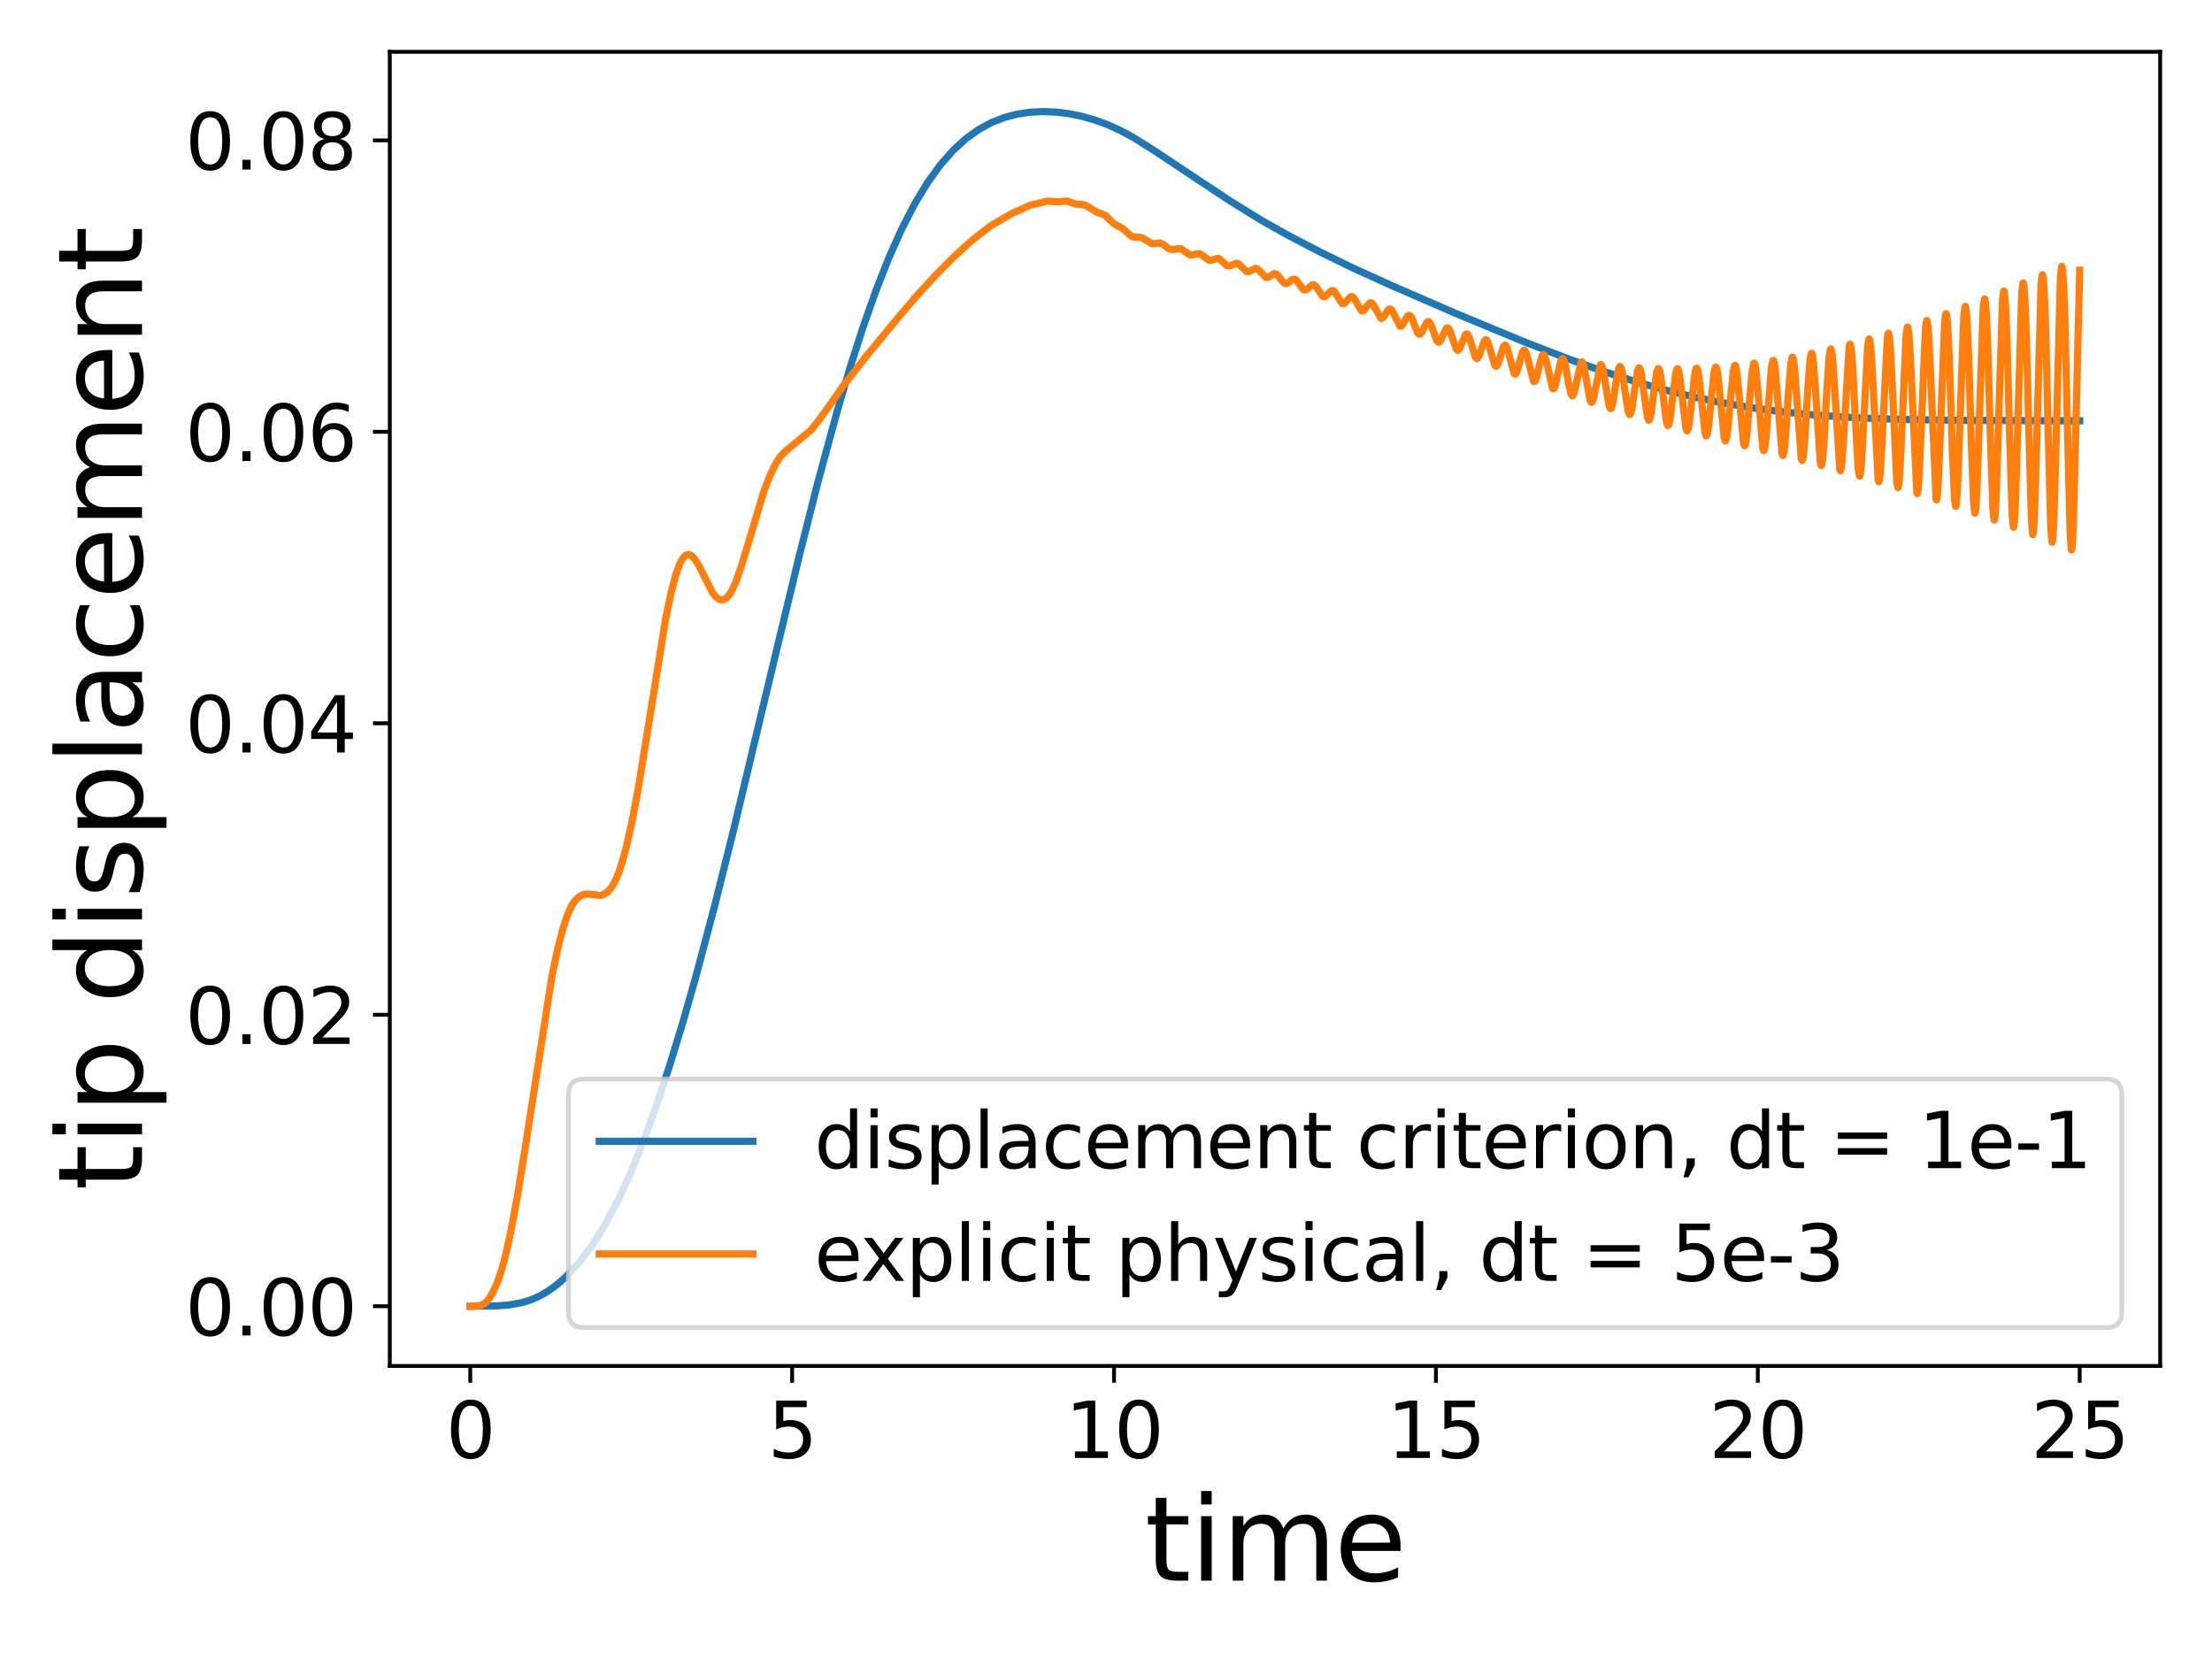 <?xml version="1.0" encoding="utf-8" standalone="no"?>
<!DOCTYPE svg PUBLIC "-//W3C//DTD SVG 1.1//EN"
  "http://www.w3.org/Graphics/SVG/1.1/DTD/svg11.dtd">
<svg xmlns:xlink="http://www.w3.org/1999/xlink" width="460.8pt" height="345.6pt" viewBox="0 0 460.8 345.6" xmlns="http://www.w3.org/2000/svg" version="1.1">
 <defs>
  <style type="text/css">*{stroke-linejoin: round; stroke-linecap: butt}</style>
 </defs>
 <g id="figure_1">
  <g id="patch_1">
   <path d="M 0 345.6 
L 460.8 345.6 
L 460.8 0 
L 0 0 
z
" style="fill: #ffffff"/>
  </g>
  <g id="axes_1">
   <g id="patch_2">
    <path d="M 81.2 284.56 
L 450 284.56 
L 450 10.8 
L 81.2 10.8 
z
" style="fill: #ffffff"/>
   </g>
   <g id="matplotlib.axis_1">
    <g id="xtick_1">
     <g id="line2d_1">
      <defs>
       <path id="m9b1ac6df18" d="M 0 0 
L 0 3.5 
" style="stroke: #000000; stroke-width: 0.8"/>
      </defs>
      <g>
       <use xlink:href="#m9b1ac6df18" x="97.964" y="284.56" style="stroke: #000000; stroke-width: 0.8"/>
      </g>
     </g>
     <g id="text_1">
      <!-- 0 -->
      <g transform="translate(92.874 303.717) scale(0.16 -0.16)">
       <defs>
        <path id="DejaVuSans-30" d="M 2034 4250 
Q 1547 4250 1301 3770 
Q 1056 3291 1056 2328 
Q 1056 1369 1301 889 
Q 1547 409 2034 409 
Q 2525 409 2770 889 
Q 3016 1369 3016 2328 
Q 3016 3291 2770 3770 
Q 2525 4250 2034 4250 
z
M 2034 4750 
Q 2819 4750 3233 4129 
Q 3647 3509 3647 2328 
Q 3647 1150 3233 529 
Q 2819 -91 2034 -91 
Q 1250 -91 836 529 
Q 422 1150 422 2328 
Q 422 3509 836 4129 
Q 1250 4750 2034 4750 
z
" transform="scale(0.016)"/>
       </defs>
       <use xlink:href="#DejaVuSans-30"/>
      </g>
     </g>
    </g>
    <g id="xtick_2">
     <g id="line2d_2">
      <g>
       <use xlink:href="#m9b1ac6df18" x="165.018" y="284.56" style="stroke: #000000; stroke-width: 0.8"/>
      </g>
     </g>
     <g id="text_2">
      <!-- 5 -->
      <g transform="translate(159.928 303.717) scale(0.16 -0.16)">
       <defs>
        <path id="DejaVuSans-35" d="M 691 4666 
L 3169 4666 
L 3169 4134 
L 1269 4134 
L 1269 2991 
Q 1406 3038 1543 3061 
Q 1681 3084 1819 3084 
Q 2600 3084 3056 2656 
Q 3513 2228 3513 1497 
Q 3513 744 3044 326 
Q 2575 -91 1722 -91 
Q 1428 -91 1123 -41 
Q 819 9 494 109 
L 494 744 
Q 775 591 1075 516 
Q 1375 441 1709 441 
Q 2250 441 2565 725 
Q 2881 1009 2881 1497 
Q 2881 1984 2565 2268 
Q 2250 2553 1709 2553 
Q 1456 2553 1204 2497 
Q 953 2441 691 2322 
L 691 4666 
z
" transform="scale(0.016)"/>
       </defs>
       <use xlink:href="#DejaVuSans-35"/>
      </g>
     </g>
    </g>
    <g id="xtick_3">
     <g id="line2d_3">
      <g>
       <use xlink:href="#m9b1ac6df18" x="232.073" y="284.56" style="stroke: #000000; stroke-width: 0.8"/>
      </g>
     </g>
     <g id="text_3">
      <!-- 10 -->
      <g transform="translate(221.893 303.717) scale(0.16 -0.16)">
       <defs>
        <path id="DejaVuSans-31" d="M 794 531 
L 1825 531 
L 1825 4091 
L 703 3866 
L 703 4441 
L 1819 4666 
L 2450 4666 
L 2450 531 
L 3481 531 
L 3481 0 
L 794 0 
L 794 531 
z
" transform="scale(0.016)"/>
       </defs>
       <use xlink:href="#DejaVuSans-31"/>
       <use xlink:href="#DejaVuSans-30" x="63.623"/>
      </g>
     </g>
    </g>
    <g id="xtick_4">
     <g id="line2d_4">
      <g>
       <use xlink:href="#m9b1ac6df18" x="299.127" y="284.56" style="stroke: #000000; stroke-width: 0.8"/>
      </g>
     </g>
     <g id="text_4">
      <!-- 15 -->
      <g transform="translate(288.947 303.717) scale(0.16 -0.16)">
       <use xlink:href="#DejaVuSans-31"/>
       <use xlink:href="#DejaVuSans-35" x="63.623"/>
      </g>
     </g>
    </g>
    <g id="xtick_5">
     <g id="line2d_5">
      <g>
       <use xlink:href="#m9b1ac6df18" x="366.182" y="284.56" style="stroke: #000000; stroke-width: 0.8"/>
      </g>
     </g>
     <g id="text_5">
      <!-- 20 -->
      <g transform="translate(356.002 303.717) scale(0.16 -0.16)">
       <defs>
        <path id="DejaVuSans-32" d="M 1228 531 
L 3431 531 
L 3431 0 
L 469 0 
L 469 531 
Q 828 903 1448 1529 
Q 2069 2156 2228 2338 
Q 2531 2678 2651 2914 
Q 2772 3150 2772 3378 
Q 2772 3750 2511 3984 
Q 2250 4219 1831 4219 
Q 1534 4219 1204 4116 
Q 875 4013 500 3803 
L 500 4441 
Q 881 4594 1212 4672 
Q 1544 4750 1819 4750 
Q 2544 4750 2975 4387 
Q 3406 4025 3406 3419 
Q 3406 3131 3298 2873 
Q 3191 2616 2906 2266 
Q 2828 2175 2409 1742 
Q 1991 1309 1228 531 
z
" transform="scale(0.016)"/>
       </defs>
       <use xlink:href="#DejaVuSans-32"/>
       <use xlink:href="#DejaVuSans-30" x="63.623"/>
      </g>
     </g>
    </g>
    <g id="xtick_6">
     <g id="line2d_6">
      <g>
       <use xlink:href="#m9b1ac6df18" x="433.236" y="284.56" style="stroke: #000000; stroke-width: 0.8"/>
      </g>
     </g>
     <g id="text_6">
      <!-- 25 -->
      <g transform="translate(423.056 303.717) scale(0.16 -0.16)">
       <use xlink:href="#DejaVuSans-32"/>
       <use xlink:href="#DejaVuSans-35" x="63.623"/>
      </g>
     </g>
    </g>
    <g id="text_7">
     <!-- time -->
     <g transform="translate(238.489 329.281) scale(0.24 -0.24)">
      <defs>
       <path id="DejaVuSans-74" d="M 1172 4494 
L 1172 3500 
L 2356 3500 
L 2356 3053 
L 1172 3053 
L 1172 1153 
Q 1172 725 1289 603 
Q 1406 481 1766 481 
L 2356 481 
L 2356 0 
L 1766 0 
Q 1100 0 847 248 
Q 594 497 594 1153 
L 594 3053 
L 172 3053 
L 172 3500 
L 594 3500 
L 594 4494 
L 1172 4494 
z
" transform="scale(0.016)"/>
       <path id="DejaVuSans-69" d="M 603 3500 
L 1178 3500 
L 1178 0 
L 603 0 
L 603 3500 
z
M 603 4863 
L 1178 4863 
L 1178 4134 
L 603 4134 
L 603 4863 
z
" transform="scale(0.016)"/>
       <path id="DejaVuSans-6d" d="M 3328 2828 
Q 3544 3216 3844 3400 
Q 4144 3584 4550 3584 
Q 5097 3584 5394 3201 
Q 5691 2819 5691 2113 
L 5691 0 
L 5113 0 
L 5113 2094 
Q 5113 2597 4934 2840 
Q 4756 3084 4391 3084 
Q 3944 3084 3684 2787 
Q 3425 2491 3425 1978 
L 3425 0 
L 2847 0 
L 2847 2094 
Q 2847 2600 2669 2842 
Q 2491 3084 2119 3084 
Q 1678 3084 1418 2786 
Q 1159 2488 1159 1978 
L 1159 0 
L 581 0 
L 581 3500 
L 1159 3500 
L 1159 2956 
Q 1356 3278 1631 3431 
Q 1906 3584 2284 3584 
Q 2666 3584 2933 3390 
Q 3200 3197 3328 2828 
z
" transform="scale(0.016)"/>
       <path id="DejaVuSans-65" d="M 3597 1894 
L 3597 1613 
L 953 1613 
Q 991 1019 1311 708 
Q 1631 397 2203 397 
Q 2534 397 2845 478 
Q 3156 559 3463 722 
L 3463 178 
Q 3153 47 2828 -22 
Q 2503 -91 2169 -91 
Q 1331 -91 842 396 
Q 353 884 353 1716 
Q 353 2575 817 3079 
Q 1281 3584 2069 3584 
Q 2775 3584 3186 3129 
Q 3597 2675 3597 1894 
z
M 3022 2063 
Q 3016 2534 2758 2815 
Q 2500 3097 2075 3097 
Q 1594 3097 1305 2825 
Q 1016 2553 972 2059 
L 3022 2063 
z
" transform="scale(0.016)"/>
      </defs>
      <use xlink:href="#DejaVuSans-74"/>
      <use xlink:href="#DejaVuSans-69" x="39.209"/>
      <use xlink:href="#DejaVuSans-6d" x="66.992"/>
      <use xlink:href="#DejaVuSans-65" x="164.404"/>
     </g>
    </g>
   </g>
   <g id="matplotlib.axis_2">
    <g id="ytick_1">
     <g id="line2d_7">
      <defs>
       <path id="m259ad6a867" d="M 0 0 
L -3.5 0 
" style="stroke: #000000; stroke-width: 0.8"/>
      </defs>
      <g>
       <use xlink:href="#m259ad6a867" x="81.2" y="272.116" style="stroke: #000000; stroke-width: 0.8"/>
      </g>
     </g>
     <g id="text_8">
      <!-- 0.00 -->
      <g transform="translate(38.575 278.195) scale(0.16 -0.16)">
       <defs>
        <path id="DejaVuSans-2e" d="M 684 794 
L 1344 794 
L 1344 0 
L 684 0 
L 684 794 
z
" transform="scale(0.016)"/>
       </defs>
       <use xlink:href="#DejaVuSans-30"/>
       <use xlink:href="#DejaVuSans-2e" x="63.623"/>
       <use xlink:href="#DejaVuSans-30" x="95.41"/>
       <use xlink:href="#DejaVuSans-30" x="159.033"/>
      </g>
     </g>
    </g>
    <g id="ytick_2">
     <g id="line2d_8">
      <g>
       <use xlink:href="#m259ad6a867" x="81.2" y="211.396" style="stroke: #000000; stroke-width: 0.8"/>
      </g>
     </g>
     <g id="text_9">
      <!-- 0.02 -->
      <g transform="translate(38.575 217.475) scale(0.16 -0.16)">
       <use xlink:href="#DejaVuSans-30"/>
       <use xlink:href="#DejaVuSans-2e" x="63.623"/>
       <use xlink:href="#DejaVuSans-30" x="95.41"/>
       <use xlink:href="#DejaVuSans-32" x="159.033"/>
      </g>
     </g>
    </g>
    <g id="ytick_3">
     <g id="line2d_9">
      <g>
       <use xlink:href="#m259ad6a867" x="81.2" y="150.676" style="stroke: #000000; stroke-width: 0.8"/>
      </g>
     </g>
     <g id="text_10">
      <!-- 0.04 -->
      <g transform="translate(38.575 156.755) scale(0.16 -0.16)">
       <defs>
        <path id="DejaVuSans-34" d="M 2419 4116 
L 825 1625 
L 2419 1625 
L 2419 4116 
z
M 2253 4666 
L 3047 4666 
L 3047 1625 
L 3713 1625 
L 3713 1100 
L 3047 1100 
L 3047 0 
L 2419 0 
L 2419 1100 
L 313 1100 
L 313 1709 
L 2253 4666 
z
" transform="scale(0.016)"/>
       </defs>
       <use xlink:href="#DejaVuSans-30"/>
       <use xlink:href="#DejaVuSans-2e" x="63.623"/>
       <use xlink:href="#DejaVuSans-30" x="95.41"/>
       <use xlink:href="#DejaVuSans-34" x="159.033"/>
      </g>
     </g>
    </g>
    <g id="ytick_4">
     <g id="line2d_10">
      <g>
       <use xlink:href="#m259ad6a867" x="81.2" y="89.956" style="stroke: #000000; stroke-width: 0.8"/>
      </g>
     </g>
     <g id="text_11">
      <!-- 0.06 -->
      <g transform="translate(38.575 96.035) scale(0.16 -0.16)">
       <defs>
        <path id="DejaVuSans-36" d="M 2113 2584 
Q 1688 2584 1439 2293 
Q 1191 2003 1191 1497 
Q 1191 994 1439 701 
Q 1688 409 2113 409 
Q 2538 409 2786 701 
Q 3034 994 3034 1497 
Q 3034 2003 2786 2293 
Q 2538 2584 2113 2584 
z
M 3366 4563 
L 3366 3988 
Q 3128 4100 2886 4159 
Q 2644 4219 2406 4219 
Q 1781 4219 1451 3797 
Q 1122 3375 1075 2522 
Q 1259 2794 1537 2939 
Q 1816 3084 2150 3084 
Q 2853 3084 3261 2657 
Q 3669 2231 3669 1497 
Q 3669 778 3244 343 
Q 2819 -91 2113 -91 
Q 1303 -91 875 529 
Q 447 1150 447 2328 
Q 447 3434 972 4092 
Q 1497 4750 2381 4750 
Q 2619 4750 2861 4703 
Q 3103 4656 3366 4563 
z
" transform="scale(0.016)"/>
       </defs>
       <use xlink:href="#DejaVuSans-30"/>
       <use xlink:href="#DejaVuSans-2e" x="63.623"/>
       <use xlink:href="#DejaVuSans-30" x="95.41"/>
       <use xlink:href="#DejaVuSans-36" x="159.033"/>
      </g>
     </g>
    </g>
    <g id="ytick_5">
     <g id="line2d_11">
      <g>
       <use xlink:href="#m259ad6a867" x="81.2" y="29.236" style="stroke: #000000; stroke-width: 0.8"/>
      </g>
     </g>
     <g id="text_12">
      <!-- 0.08 -->
      <g transform="translate(38.575 35.315) scale(0.16 -0.16)">
       <defs>
        <path id="DejaVuSans-38" d="M 2034 2216 
Q 1584 2216 1326 1975 
Q 1069 1734 1069 1313 
Q 1069 891 1326 650 
Q 1584 409 2034 409 
Q 2484 409 2743 651 
Q 3003 894 3003 1313 
Q 3003 1734 2745 1975 
Q 2488 2216 2034 2216 
z
M 1403 2484 
Q 997 2584 770 2862 
Q 544 3141 544 3541 
Q 544 4100 942 4425 
Q 1341 4750 2034 4750 
Q 2731 4750 3128 4425 
Q 3525 4100 3525 3541 
Q 3525 3141 3298 2862 
Q 3072 2584 2669 2484 
Q 3125 2378 3379 2068 
Q 3634 1759 3634 1313 
Q 3634 634 3220 271 
Q 2806 -91 2034 -91 
Q 1263 -91 848 271 
Q 434 634 434 1313 
Q 434 1759 690 2068 
Q 947 2378 1403 2484 
z
M 1172 3481 
Q 1172 3119 1398 2916 
Q 1625 2713 2034 2713 
Q 2441 2713 2670 2916 
Q 2900 3119 2900 3481 
Q 2900 3844 2670 4047 
Q 2441 4250 2034 4250 
Q 1625 4250 1398 4047 
Q 1172 3844 1172 3481 
z
" transform="scale(0.016)"/>
       </defs>
       <use xlink:href="#DejaVuSans-30"/>
       <use xlink:href="#DejaVuSans-2e" x="63.623"/>
       <use xlink:href="#DejaVuSans-30" x="95.41"/>
       <use xlink:href="#DejaVuSans-38" x="159.033"/>
      </g>
     </g>
    </g>
    <g id="text_13">
     <!-- tip displacement -->
     <g transform="translate(29.584 248.023) rotate(-90) scale(0.24 -0.24)">
      <defs>
       <path id="DejaVuSans-70" d="M 1159 525 
L 1159 -1331 
L 581 -1331 
L 581 3500 
L 1159 3500 
L 1159 2969 
Q 1341 3281 1617 3432 
Q 1894 3584 2278 3584 
Q 2916 3584 3314 3078 
Q 3713 2572 3713 1747 
Q 3713 922 3314 415 
Q 2916 -91 2278 -91 
Q 1894 -91 1617 61 
Q 1341 213 1159 525 
z
M 3116 1747 
Q 3116 2381 2855 2742 
Q 2594 3103 2138 3103 
Q 1681 3103 1420 2742 
Q 1159 2381 1159 1747 
Q 1159 1113 1420 752 
Q 1681 391 2138 391 
Q 2594 391 2855 752 
Q 3116 1113 3116 1747 
z
" transform="scale(0.016)"/>
       <path id="DejaVuSans-20" transform="scale(0.016)"/>
       <path id="DejaVuSans-64" d="M 2906 2969 
L 2906 4863 
L 3481 4863 
L 3481 0 
L 2906 0 
L 2906 525 
Q 2725 213 2448 61 
Q 2172 -91 1784 -91 
Q 1150 -91 751 415 
Q 353 922 353 1747 
Q 353 2572 751 3078 
Q 1150 3584 1784 3584 
Q 2172 3584 2448 3432 
Q 2725 3281 2906 2969 
z
M 947 1747 
Q 947 1113 1208 752 
Q 1469 391 1925 391 
Q 2381 391 2643 752 
Q 2906 1113 2906 1747 
Q 2906 2381 2643 2742 
Q 2381 3103 1925 3103 
Q 1469 3103 1208 2742 
Q 947 2381 947 1747 
z
" transform="scale(0.016)"/>
       <path id="DejaVuSans-73" d="M 2834 3397 
L 2834 2853 
Q 2591 2978 2328 3040 
Q 2066 3103 1784 3103 
Q 1356 3103 1142 2972 
Q 928 2841 928 2578 
Q 928 2378 1081 2264 
Q 1234 2150 1697 2047 
L 1894 2003 
Q 2506 1872 2764 1633 
Q 3022 1394 3022 966 
Q 3022 478 2636 193 
Q 2250 -91 1575 -91 
Q 1294 -91 989 -36 
Q 684 19 347 128 
L 347 722 
Q 666 556 975 473 
Q 1284 391 1588 391 
Q 1994 391 2212 530 
Q 2431 669 2431 922 
Q 2431 1156 2273 1281 
Q 2116 1406 1581 1522 
L 1381 1569 
Q 847 1681 609 1914 
Q 372 2147 372 2553 
Q 372 3047 722 3315 
Q 1072 3584 1716 3584 
Q 2034 3584 2315 3537 
Q 2597 3491 2834 3397 
z
" transform="scale(0.016)"/>
       <path id="DejaVuSans-6c" d="M 603 4863 
L 1178 4863 
L 1178 0 
L 603 0 
L 603 4863 
z
" transform="scale(0.016)"/>
       <path id="DejaVuSans-61" d="M 2194 1759 
Q 1497 1759 1228 1600 
Q 959 1441 959 1056 
Q 959 750 1161 570 
Q 1363 391 1709 391 
Q 2188 391 2477 730 
Q 2766 1069 2766 1631 
L 2766 1759 
L 2194 1759 
z
M 3341 1997 
L 3341 0 
L 2766 0 
L 2766 531 
Q 2569 213 2275 61 
Q 1981 -91 1556 -91 
Q 1019 -91 701 211 
Q 384 513 384 1019 
Q 384 1609 779 1909 
Q 1175 2209 1959 2209 
L 2766 2209 
L 2766 2266 
Q 2766 2663 2505 2880 
Q 2244 3097 1772 3097 
Q 1472 3097 1187 3025 
Q 903 2953 641 2809 
L 641 3341 
Q 956 3463 1253 3523 
Q 1550 3584 1831 3584 
Q 2591 3584 2966 3190 
Q 3341 2797 3341 1997 
z
" transform="scale(0.016)"/>
       <path id="DejaVuSans-63" d="M 3122 3366 
L 3122 2828 
Q 2878 2963 2633 3030 
Q 2388 3097 2138 3097 
Q 1578 3097 1268 2742 
Q 959 2388 959 1747 
Q 959 1106 1268 751 
Q 1578 397 2138 397 
Q 2388 397 2633 464 
Q 2878 531 3122 666 
L 3122 134 
Q 2881 22 2623 -34 
Q 2366 -91 2075 -91 
Q 1284 -91 818 406 
Q 353 903 353 1747 
Q 353 2603 823 3093 
Q 1294 3584 2113 3584 
Q 2378 3584 2631 3529 
Q 2884 3475 3122 3366 
z
" transform="scale(0.016)"/>
       <path id="DejaVuSans-6e" d="M 3513 2113 
L 3513 0 
L 2938 0 
L 2938 2094 
Q 2938 2591 2744 2837 
Q 2550 3084 2163 3084 
Q 1697 3084 1428 2787 
Q 1159 2491 1159 1978 
L 1159 0 
L 581 0 
L 581 3500 
L 1159 3500 
L 1159 2956 
Q 1366 3272 1645 3428 
Q 1925 3584 2291 3584 
Q 2894 3584 3203 3211 
Q 3513 2838 3513 2113 
z
" transform="scale(0.016)"/>
      </defs>
      <use xlink:href="#DejaVuSans-74"/>
      <use xlink:href="#DejaVuSans-69" x="39.209"/>
      <use xlink:href="#DejaVuSans-70" x="66.992"/>
      <use xlink:href="#DejaVuSans-20" x="130.469"/>
      <use xlink:href="#DejaVuSans-64" x="162.256"/>
      <use xlink:href="#DejaVuSans-69" x="225.732"/>
      <use xlink:href="#DejaVuSans-73" x="253.516"/>
      <use xlink:href="#DejaVuSans-70" x="305.615"/>
      <use xlink:href="#DejaVuSans-6c" x="369.092"/>
      <use xlink:href="#DejaVuSans-61" x="396.875"/>
      <use xlink:href="#DejaVuSans-63" x="458.154"/>
      <use xlink:href="#DejaVuSans-65" x="513.135"/>
      <use xlink:href="#DejaVuSans-6d" x="574.658"/>
      <use xlink:href="#DejaVuSans-65" x="672.07"/>
      <use xlink:href="#DejaVuSans-6e" x="733.594"/>
      <use xlink:href="#DejaVuSans-74" x="796.973"/>
     </g>
    </g>
   </g>
   <g id="line2d_12">
    <path d="M 97.964 272.116 
L 103.328 272.047 
L 106.01 271.845 
L 108.692 271.362 
L 110.033 270.97 
L 111.375 270.459 
L 112.716 269.814 
L 114.057 269.028 
L 115.398 268.096 
L 116.739 267.017 
L 118.08 265.785 
L 120.762 262.854 
L 123.444 259.271 
L 126.127 254.977 
L 128.809 249.913 
L 131.491 244.05 
L 134.173 237.393 
L 136.855 229.98 
L 139.537 221.858 
L 142.22 213.072 
L 144.902 203.666 
L 148.925 188.512 
L 152.948 172.359 
L 159.654 144.275 
L 166.359 116.36 
L 170.383 100.448 
L 174.406 85.648 
L 177.088 76.566 
L 179.77 68.201 
L 182.452 60.598 
L 185.135 53.786 
L 187.817 47.774 
L 190.499 42.555 
L 193.181 38.107 
L 195.863 34.385 
L 198.545 31.333 
L 201.228 28.88 
L 203.91 26.961 
L 206.592 25.508 
L 209.274 24.46 
L 211.956 23.764 
L 214.639 23.371 
L 217.321 23.244 
L 220.003 23.353 
L 222.685 23.684 
L 225.367 24.227 
L 228.049 24.987 
L 230.732 25.97 
L 233.414 27.187 
L 236.096 28.635 
L 240.119 31.161 
L 256.212 41.837 
L 262.918 45.98 
L 268.282 48.993 
L 274.988 52.486 
L 281.693 55.761 
L 289.74 59.418 
L 303.151 65.246 
L 317.903 71.361 
L 327.29 74.977 
L 333.996 77.354 
L 340.701 79.497 
L 347.407 81.376 
L 352.771 82.675 
L 358.135 83.791 
L 364.841 84.934 
L 371.546 85.817 
L 378.252 86.473 
L 386.298 87.007 
L 395.686 87.37 
L 407.756 87.576 
L 429.213 87.644 
L 433.236 87.646 
L 433.236 87.646 
" clip-path="url(#pe7fed09261)" style="fill: none; stroke: #1f77b4; stroke-width: 1.5; stroke-linecap: square"/>
   </g>
   <g id="line2d_13">
    <path d="M 97.964 272.116 
L 99.918 272.006 
L 100.642 271.725 
L 101.281 271.233 
L 101.959 270.413 
L 102.726 269.118 
L 103.572 267.231 
L 104.426 264.77 
L 105.336 261.429 
L 106.398 256.612 
L 107.74 249.436 
L 109.246 240.157 
L 114.983 203.331 
L 116.197 197.575 
L 117.326 193.252 
L 118.276 190.428 
L 119.079 188.686 
L 119.819 187.586 
L 120.552 186.879 
L 121.321 186.44 
L 122.078 186.254 
L 122.902 186.29 
L 125.192 186.545 
L 125.88 186.279 
L 126.598 185.758 
L 127.308 184.96 
L 128.016 183.82 
L 128.739 182.211 
L 129.554 179.819 
L 130.532 176.209 
L 131.67 171.125 
L 132.899 164.59 
L 134.574 154.306 
L 138.676 128.845 
L 139.818 123.377 
L 140.791 119.724 
L 141.6 117.481 
L 142.248 116.281 
L 142.785 115.709 
L 143.244 115.522 
L 143.684 115.581 
L 144.175 115.885 
L 144.77 116.535 
L 145.545 117.743 
L 146.605 119.845 
L 148.398 123.402 
L 149.142 124.366 
L 149.755 124.823 
L 150.306 124.969 
L 150.828 124.88 
L 151.348 124.558 
L 151.916 123.93 
L 152.55 122.875 
L 153.326 121.111 
L 154.38 118.111 
L 156.034 112.668 
L 159.149 102.262 
L 160.409 99.047 
L 161.573 96.65 
L 162.509 95.199 
L 163.429 94.176 
L 164.874 92.961 
L 168.883 89.656 
L 170.435 87.726 
L 172.692 84.646 
L 175.677 80.349 
L 180.278 74.436 
L 187.409 65.796 
L 189.166 63.72 
L 190.9 61.719 
L 193.151 59.251 
L 194.769 57.486 
L 197.201 55.02 
L 198.64 53.57 
L 201.407 51.036 
L 202.613 49.983 
L 205.273 47.901 
L 206.439 47.006 
L 211.122 44.294 
L 212.398 43.785 
L 214.484 42.782 
L 217.128 42.168 
L 218.073 41.897 
L 218.84 41.926 
L 220.335 42.036 
L 222.369 41.883 
L 223.308 42.263 
L 224.224 42.54 
L 225.288 42.57 
L 226.015 42.715 
L 226.696 43.096 
L 228.343 44.116 
L 230.239 44.856 
L 231.057 45.668 
L 232.118 46.654 
L 232.936 47.077 
L 233.896 47.611 
L 234.737 48.39 
L 235.704 49.219 
L 236.283 49.419 
L 237.053 49.413 
L 237.781 49.489 
L 238.375 49.794 
L 240.001 50.775 
L 240.593 50.746 
L 241.732 50.644 
L 242.259 50.881 
L 243.277 51.673 
L 243.876 51.953 
L 244.401 51.949 
L 245.867 51.777 
L 246.386 52.08 
L 247.898 53.118 
L 248.391 53.082 
L 249.825 52.811 
L 250.307 53.087 
L 251.974 54.263 
L 252.455 54.168 
L 253.692 53.807 
L 254.128 54.006 
L 254.719 54.559 
L 255.581 55.319 
L 256.023 55.411 
L 256.488 55.268 
L 257.608 54.837 
L 258.013 54.988 
L 258.509 55.439 
L 259.64 56.533 
L 260.047 56.587 
L 260.498 56.404 
L 261.553 55.9 
L 261.934 56.018 
L 262.377 56.414 
L 263.734 57.797 
L 264.113 57.788 
L 264.572 57.528 
L 265.46 57.003 
L 265.826 57.067 
L 266.216 57.38 
L 266.869 58.259 
L 267.51 58.973 
L 267.895 59.097 
L 268.261 58.975 
L 268.86 58.485 
L 269.419 58.145 
L 269.77 58.181 
L 270.131 58.461 
L 270.662 59.205 
L 271.469 60.279 
L 271.842 60.43 
L 272.183 60.326 
L 272.663 59.906 
L 273.374 59.332 
L 273.713 59.335 
L 274.047 59.577 
L 274.503 60.226 
L 275.506 61.701 
L 275.853 61.822 
L 276.176 61.692 
L 276.646 61.219 
L 277.353 60.556 
L 277.68 60.538 
L 277.991 60.76 
L 278.407 61.37 
L 279.556 63.194 
L 279.875 63.269 
L 280.186 63.101 
L 280.658 62.543 
L 281.33 61.82 
L 281.647 61.78 
L 281.939 61.981 
L 282.32 62.554 
L 283.621 64.749 
L 283.912 64.764 
L 284.218 64.536 
L 284.735 63.806 
L 285.319 63.115 
L 285.623 63.058 
L 285.898 63.244 
L 286.252 63.793 
L 287.682 66.345 
L 287.949 66.3 
L 288.26 65.989 
L 288.906 64.92 
L 289.365 64.4 
L 289.645 64.374 
L 289.911 64.592 
L 290.266 65.219 
L 291.627 67.948 
L 291.885 67.933 
L 292.165 67.664 
L 292.625 66.848 
L 293.282 65.785 
L 293.574 65.677 
L 293.818 65.828 
L 294.127 66.325 
L 294.639 67.658 
L 295.345 69.344 
L 295.665 69.619 
L 295.902 69.556 
L 296.185 69.212 
L 296.687 68.168 
L 297.272 67.124 
L 297.559 66.994 
L 297.789 67.134 
L 298.08 67.618 
L 298.546 68.902 
L 299.337 71.013 
L 299.648 71.296 
L 299.873 71.231 
L 300.142 70.88 
L 300.595 69.842 
L 301.253 68.457 
L 301.538 68.292 
L 301.756 68.416 
L 302.03 68.875 
L 302.452 70.095 
L 303.354 72.731 
L 303.646 72.986 
L 303.858 72.903 
L 304.119 72.517 
L 304.561 71.385 
L 305.243 69.749 
L 305.525 69.555 
L 305.731 69.668 
L 305.99 70.114 
L 306.386 71.316 
L 307.374 74.45 
L 307.648 74.666 
L 307.848 74.561 
L 308.106 74.121 
L 308.546 72.846 
L 309.23 70.991 
L 309.51 70.761 
L 309.708 70.864 
L 309.952 71.293 
L 310.322 72.471 
L 311.403 76.16 
L 311.652 76.32 
L 311.844 76.182 
L 312.104 75.665 
L 312.559 74.161 
L 313.217 72.162 
L 313.496 71.893 
L 313.684 71.984 
L 313.915 72.397 
L 314.263 73.555 
L 315.438 77.836 
L 315.662 77.93 
L 315.848 77.746 
L 316.117 77.109 
L 316.61 75.229 
L 317.207 73.241 
L 317.485 72.933 
L 317.663 73.014 
L 317.883 73.417 
L 318.214 74.57 
L 319.471 79.451 
L 319.669 79.482 
L 319.857 79.238 
L 320.137 78.44 
L 320.703 75.97 
L 321.221 74.163 
L 321.488 73.863 
L 321.658 73.956 
L 321.874 74.39 
L 322.201 75.632 
L 323.456 80.957 
L 323.648 80.988 
L 323.828 80.738 
L 324.099 79.906 
L 324.612 77.438 
L 325.188 75.072 
L 325.464 74.68 
L 325.628 74.749 
L 325.829 75.143 
L 326.133 76.316 
L 326.768 79.91 
L 327.264 82.068 
L 327.528 82.451 
L 327.684 82.374 
L 327.883 81.954 
L 328.197 80.681 
L 329.361 75.439 
L 329.554 75.382 
L 329.722 75.616 
L 329.971 76.424 
L 330.375 78.622 
L 331.241 83.387 
L 331.507 83.822 
L 331.657 83.749 
L 331.848 83.331 
L 332.148 82.036 
L 333.397 75.954 
L 333.566 75.953 
L 333.736 76.25 
L 333.995 77.231 
L 334.427 79.903 
L 335.202 84.57 
L 335.477 85.12 
L 335.623 85.067 
L 335.8 84.685 
L 336.079 83.454 
L 336.643 79.682 
L 337.169 76.848 
L 337.439 76.343 
L 337.583 76.406 
L 337.763 76.81 
L 338.041 78.081 
L 338.536 81.612 
L 339.174 85.709 
L 339.453 86.353 
L 339.596 86.313 
L 339.764 85.944 
L 340.03 84.721 
L 340.523 81.158 
L 341.131 77.293 
L 341.411 76.639 
L 341.557 76.675 
L 341.725 77.041 
L 341.985 78.241 
L 342.423 81.513 
L 343.17 86.873 
L 343.444 87.536 
L 343.581 87.488 
L 343.746 87.092 
L 344.009 85.772 
L 344.49 81.96 
L 345.116 77.529 
L 345.398 76.794 
L 345.541 76.824 
L 345.702 77.187 
L 345.954 78.408 
L 346.373 81.739 
L 347.171 88.002 
L 347.436 88.667 
L 347.565 88.612 
L 347.726 88.195 
L 347.984 86.798 
L 348.449 82.782 
L 349.102 77.642 
L 349.385 76.82 
L 349.522 76.837 
L 349.526 76.842 
L 349.68 77.2 
L 349.924 78.438 
L 350.324 81.821 
L 351.178 89.119 
L 351.434 89.758 
L 351.554 89.689 
L 351.713 89.231 
L 351.971 87.694 
L 352.436 83.28 
L 353.089 77.63 
L 353.373 76.717 
L 353.498 76.718 
L 353.513 76.735 
L 353.663 77.103 
L 353.902 78.387 
L 354.289 81.902 
L 355.183 90.193 
L 355.429 90.813 
L 355.542 90.732 
L 355.7 90.234 
L 355.956 88.56 
L 356.419 83.752 
L 357.076 77.504 
L 357.362 76.492 
L 357.477 76.479 
L 357.5 76.504 
L 357.646 76.88 
L 357.881 78.22 
L 358.259 81.895 
L 359.187 91.244 
L 359.426 91.845 
L 359.532 91.751 
L 359.69 91.2 
L 359.947 89.348 
L 360.413 84.036 
L 361.063 77.271 
L 361.349 76.15 
L 361.457 76.122 
L 361.486 76.152 
L 361.625 76.519 
L 361.852 77.864 
L 362.214 81.578 
L 363.209 92.366 
L 363.43 92.863 
L 363.532 92.734 
L 363.697 92.055 
L 363.965 89.833 
L 364.476 83.297 
L 365.06 76.869 
L 365.343 75.684 
L 365.444 75.655 
L 365.477 75.69 
L 365.615 76.083 
L 365.84 77.523 
L 366.198 81.491 
L 367.209 93.385 
L 367.423 93.877 
L 367.425 93.876 
L 367.525 93.731 
L 367.689 92.98 
L 367.958 90.539 
L 368.474 83.308 
L 369.051 76.4 
L 369.334 75.112 
L 369.43 75.074 
L 369.466 75.114 
L 369.602 75.52 
L 369.823 77.021 
L 370.174 81.185 
L 371.219 94.454 
L 371.412 94.898 
L 371.424 94.894 
L 371.522 94.719 
L 371.691 93.844 
L 371.966 91.034 
L 372.521 82.456 
L 373.055 75.729 
L 373.333 74.419 
L 373.421 74.387 
L 373.459 74.431 
L 373.592 74.856 
L 373.812 76.451 
L 374.159 80.875 
L 375.225 95.517 
L 375.405 95.935 
L 375.424 95.926 
L 375.523 95.712 
L 375.696 94.688 
L 375.977 91.455 
L 376.597 80.954 
L 377.077 74.813 
L 377.343 73.609 
L 377.42 73.6 
L 377.455 73.648 
L 377.589 74.122 
L 377.811 75.878 
L 378.159 80.719 
L 379.217 96.532 
L 379.397 96.994 
L 379.416 96.985 
L 379.511 96.772 
L 379.68 95.72 
L 379.956 92.345 
L 380.524 81.919 
L 381.043 74.271 
L 381.32 72.74 
L 381.402 72.695 
L 381.445 72.747 
L 381.574 73.209 
L 381.788 74.966 
L 382.125 79.86 
L 383.25 97.772 
L 383.394 98.083 
L 383.426 98.058 
L 383.532 97.73 
L 383.718 96.268 
L 384.021 91.818 
L 385.227 72.031 
L 385.384 71.694 
L 385.412 71.711 
L 385.517 71.986 
L 385.699 73.23 
L 385.985 76.973 
L 386.49 87.149 
L 387.08 97.562 
L 387.344 99.181 
L 387.403 99.202 
L 387.446 99.137 
L 387.571 98.57 
L 387.784 96.359 
L 388.136 89.981 
L 389.082 71.97 
L 389.339 70.621 
L 389.402 70.611 
L 389.441 70.669 
L 389.569 71.205 
L 389.784 73.232 
L 390.116 78.825 
L 391.266 100.104 
L 391.388 100.373 
L 391.428 100.333 
L 391.537 99.906 
L 391.728 98.055 
L 392.04 92.518 
L 393.184 70.041 
L 393.379 69.413 
L 393.39 69.417 
L 393.476 69.589 
L 393.631 70.534 
L 393.88 73.648 
L 394.27 81.806 
L 395.133 100.255 
L 395.371 101.579 
L 395.427 101.543 
L 395.447 101.497 
L 395.571 100.84 
L 395.783 98.274 
L 396.131 90.868 
L 397.077 69.782 
L 397.336 68.167 
L 397.395 68.142 
L 397.44 68.21 
L 397.565 68.78 
L 397.775 70.981 
L 398.097 77.047 
L 399.315 102.716 
L 399.394 102.838 
L 399.444 102.766 
L 399.56 102.151 
L 399.763 99.66 
L 400.094 92.359 
L 401.117 68.129 
L 401.36 66.784 
L 401.414 66.797 
L 401.446 66.858 
L 401.572 67.478 
L 401.784 69.853 
L 402.106 76.361 
L 403.327 104.032 
L 403.4 104.141 
L 403.451 104.061 
L 403.568 103.394 
L 403.771 100.679 
L 404.104 92.741 
L 405.114 66.89 
L 405.361 65.353 
L 405.41 65.348 
L 405.45 65.417 
L 405.574 66.038 
L 405.782 68.443 
L 406.095 75.049 
L 406.758 95.242 
L 407.179 104.158 
L 407.403 105.495 
L 407.467 105.384 
L 407.591 104.556 
L 407.803 101.338 
L 408.15 92.076 
L 409.082 66.008 
L 409.348 63.883 
L 409.409 63.83 
L 409.458 63.904 
L 409.578 64.522 
L 409.782 66.942 
L 410.089 73.644 
L 410.65 91.945 
L 411.143 104.784 
L 411.391 106.879 
L 411.429 106.891 
L 411.472 106.805 
L 411.587 106.054 
L 411.788 103.001 
L 412.116 94.067 
L 413.138 63.978 
L 413.383 62.273 
L 413.429 62.261 
L 413.471 62.336 
L 413.592 62.986 
L 413.796 65.529 
L 414.1 72.528 
L 414.631 91.02 
L 415.149 105.911 
L 415.401 108.316 
L 415.44 108.342 
L 415.488 108.245 
L 415.604 107.438 
L 415.806 104.139 
L 416.134 94.544 
L 417.147 62.53 
L 417.395 60.652 
L 417.442 60.631 
L 417.488 60.71 
L 417.609 61.387 
L 417.813 64.04 
L 418.114 71.311 
L 418.62 90.006 
L 419.162 107.103 
L 419.418 109.801 
L 419.458 109.837 
L 419.508 109.734 
L 419.623 108.878 
L 419.824 105.399 
L 420.149 95.278 
L 421.168 60.944 
L 421.416 58.978 
L 421.462 58.955 
L 421.509 59.038 
L 421.628 59.729 
L 421.83 62.45 
L 422.128 69.896 
L 422.604 88.448 
L 423.181 108.363 
L 423.438 111.327 
L 423.481 111.374 
L 423.531 111.268 
L 423.645 110.379 
L 423.845 106.739 
L 424.167 96.116 
L 425.195 59.28 
L 425.442 57.264 
L 425.486 57.241 
L 425.533 57.327 
L 425.653 58.04 
L 425.855 60.855 
L 426.15 68.527 
L 426.606 87.235 
L 427.21 109.753 
L 427.467 112.902 
L 427.509 112.951 
L 427.56 112.837 
L 427.674 111.894 
L 427.873 108.032 
L 428.194 96.798 
L 429.221 57.669 
L 429.469 55.525 
L 429.514 55.497 
L 429.562 55.584 
L 429.68 56.302 
L 429.881 59.158 
L 430.172 66.937 
L 430.606 85.55 
L 431.246 111.252 
L 431.501 114.515 
L 431.541 114.565 
L 431.592 114.447 
L 431.706 113.455 
L 431.906 109.382 
L 432.224 97.607 
L 433.236 56.302 
L 433.236 56.302 
" clip-path="url(#pe7fed09261)" style="fill: none; stroke: #ff7f0e; stroke-width: 1.5; stroke-linecap: square"/>
   </g>
   <g id="patch_3">
    <path d="M 81.2 284.56 
L 81.2 10.8 
" style="fill: none; stroke: #000000; stroke-width: 0.8; stroke-linejoin: miter; stroke-linecap: square"/>
   </g>
   <g id="patch_4">
    <path d="M 450 284.56 
L 450 10.8 
" style="fill: none; stroke: #000000; stroke-width: 0.8; stroke-linejoin: miter; stroke-linecap: square"/>
   </g>
   <g id="patch_5">
    <path d="M 81.2 284.56 
L 450 284.56 
" style="fill: none; stroke: #000000; stroke-width: 0.8; stroke-linejoin: miter; stroke-linecap: square"/>
   </g>
   <g id="patch_6">
    <path d="M 81.2 10.8 
L 450 10.8 
" style="fill: none; stroke: #000000; stroke-width: 0.8; stroke-linejoin: miter; stroke-linecap: square"/>
   </g>
   <g id="legend_1">
    <g id="patch_7">
     <path d="M 121.64 276.56 
L 438.8 276.56 
Q 442 276.56 442 273.36 
L 442 227.99 
Q 442 224.79 438.8 224.79 
L 121.64 224.79 
Q 118.44 224.79 118.44 227.99 
L 118.44 273.36 
Q 118.44 276.56 121.64 276.56 
z
" style="fill: #ffffff; opacity: 0.8; stroke: #cccccc; stroke-linejoin: miter"/>
    </g>
    <g id="line2d_14">
     <path d="M 124.84 237.748 
L 140.84 237.748 
L 156.84 237.748 
" style="fill: none; stroke: #1f77b4; stroke-width: 1.5; stroke-linecap: square"/>
    </g>
    <g id="text_14">
     <!-- displacement criterion, dt = 1e-1 -->
     <g transform="translate(169.64 243.347) scale(0.16 -0.16)">
      <defs>
       <path id="DejaVuSans-72" d="M 2631 2963 
Q 2534 3019 2420 3045 
Q 2306 3072 2169 3072 
Q 1681 3072 1420 2755 
Q 1159 2438 1159 1844 
L 1159 0 
L 581 0 
L 581 3500 
L 1159 3500 
L 1159 2956 
Q 1341 3275 1631 3429 
Q 1922 3584 2338 3584 
Q 2397 3584 2469 3576 
Q 2541 3569 2628 3553 
L 2631 2963 
z
" transform="scale(0.016)"/>
       <path id="DejaVuSans-6f" d="M 1959 3097 
Q 1497 3097 1228 2736 
Q 959 2375 959 1747 
Q 959 1119 1226 758 
Q 1494 397 1959 397 
Q 2419 397 2687 759 
Q 2956 1122 2956 1747 
Q 2956 2369 2687 2733 
Q 2419 3097 1959 3097 
z
M 1959 3584 
Q 2709 3584 3137 3096 
Q 3566 2609 3566 1747 
Q 3566 888 3137 398 
Q 2709 -91 1959 -91 
Q 1206 -91 779 398 
Q 353 888 353 1747 
Q 353 2609 779 3096 
Q 1206 3584 1959 3584 
z
" transform="scale(0.016)"/>
       <path id="DejaVuSans-2c" d="M 750 794 
L 1409 794 
L 1409 256 
L 897 -744 
L 494 -744 
L 750 256 
L 750 794 
z
" transform="scale(0.016)"/>
       <path id="DejaVuSans-3d" d="M 678 2906 
L 4684 2906 
L 4684 2381 
L 678 2381 
L 678 2906 
z
M 678 1631 
L 4684 1631 
L 4684 1100 
L 678 1100 
L 678 1631 
z
" transform="scale(0.016)"/>
       <path id="DejaVuSans-2d" d="M 313 2009 
L 1997 2009 
L 1997 1497 
L 313 1497 
L 313 2009 
z
" transform="scale(0.016)"/>
      </defs>
      <use xlink:href="#DejaVuSans-64"/>
      <use xlink:href="#DejaVuSans-69" x="63.477"/>
      <use xlink:href="#DejaVuSans-73" x="91.26"/>
      <use xlink:href="#DejaVuSans-70" x="143.359"/>
      <use xlink:href="#DejaVuSans-6c" x="206.836"/>
      <use xlink:href="#DejaVuSans-61" x="234.619"/>
      <use xlink:href="#DejaVuSans-63" x="295.898"/>
      <use xlink:href="#DejaVuSans-65" x="350.879"/>
      <use xlink:href="#DejaVuSans-6d" x="412.402"/>
      <use xlink:href="#DejaVuSans-65" x="509.814"/>
      <use xlink:href="#DejaVuSans-6e" x="571.338"/>
      <use xlink:href="#DejaVuSans-74" x="634.717"/>
      <use xlink:href="#DejaVuSans-20" x="673.926"/>
      <use xlink:href="#DejaVuSans-63" x="705.713"/>
      <use xlink:href="#DejaVuSans-72" x="760.693"/>
      <use xlink:href="#DejaVuSans-69" x="801.807"/>
      <use xlink:href="#DejaVuSans-74" x="829.59"/>
      <use xlink:href="#DejaVuSans-65" x="868.799"/>
      <use xlink:href="#DejaVuSans-72" x="930.322"/>
      <use xlink:href="#DejaVuSans-69" x="971.436"/>
      <use xlink:href="#DejaVuSans-6f" x="999.219"/>
      <use xlink:href="#DejaVuSans-6e" x="1060.4"/>
      <use xlink:href="#DejaVuSans-2c" x="1123.779"/>
      <use xlink:href="#DejaVuSans-20" x="1155.566"/>
      <use xlink:href="#DejaVuSans-64" x="1187.354"/>
      <use xlink:href="#DejaVuSans-74" x="1250.83"/>
      <use xlink:href="#DejaVuSans-20" x="1290.039"/>
      <use xlink:href="#DejaVuSans-3d" x="1321.826"/>
      <use xlink:href="#DejaVuSans-20" x="1405.615"/>
      <use xlink:href="#DejaVuSans-31" x="1437.402"/>
      <use xlink:href="#DejaVuSans-65" x="1501.025"/>
      <use xlink:href="#DejaVuSans-2d" x="1562.549"/>
      <use xlink:href="#DejaVuSans-31" x="1598.633"/>
     </g>
    </g>
    <g id="line2d_15">
     <path d="M 124.84 261.233 
L 140.84 261.233 
L 156.84 261.233 
" style="fill: none; stroke: #ff7f0e; stroke-width: 1.5; stroke-linecap: square"/>
    </g>
    <g id="text_15">
     <!-- explicit physical, dt = 5e-3 -->
     <g transform="translate(169.64 266.832) scale(0.16 -0.16)">
      <defs>
       <path id="DejaVuSans-78" d="M 3513 3500 
L 2247 1797 
L 3578 0 
L 2900 0 
L 1881 1375 
L 863 0 
L 184 0 
L 1544 1831 
L 300 3500 
L 978 3500 
L 1906 2253 
L 2834 3500 
L 3513 3500 
z
" transform="scale(0.016)"/>
       <path id="DejaVuSans-68" d="M 3513 2113 
L 3513 0 
L 2938 0 
L 2938 2094 
Q 2938 2591 2744 2837 
Q 2550 3084 2163 3084 
Q 1697 3084 1428 2787 
Q 1159 2491 1159 1978 
L 1159 0 
L 581 0 
L 581 4863 
L 1159 4863 
L 1159 2956 
Q 1366 3272 1645 3428 
Q 1925 3584 2291 3584 
Q 2894 3584 3203 3211 
Q 3513 2838 3513 2113 
z
" transform="scale(0.016)"/>
       <path id="DejaVuSans-79" d="M 2059 -325 
Q 1816 -950 1584 -1140 
Q 1353 -1331 966 -1331 
L 506 -1331 
L 506 -850 
L 844 -850 
Q 1081 -850 1212 -737 
Q 1344 -625 1503 -206 
L 1606 56 
L 191 3500 
L 800 3500 
L 1894 763 
L 2988 3500 
L 3597 3500 
L 2059 -325 
z
" transform="scale(0.016)"/>
       <path id="DejaVuSans-33" d="M 2597 2516 
Q 3050 2419 3304 2112 
Q 3559 1806 3559 1356 
Q 3559 666 3084 287 
Q 2609 -91 1734 -91 
Q 1441 -91 1130 -33 
Q 819 25 488 141 
L 488 750 
Q 750 597 1062 519 
Q 1375 441 1716 441 
Q 2309 441 2620 675 
Q 2931 909 2931 1356 
Q 2931 1769 2642 2001 
Q 2353 2234 1838 2234 
L 1294 2234 
L 1294 2753 
L 1863 2753 
Q 2328 2753 2575 2939 
Q 2822 3125 2822 3475 
Q 2822 3834 2567 4026 
Q 2313 4219 1838 4219 
Q 1578 4219 1281 4162 
Q 984 4106 628 3988 
L 628 4550 
Q 988 4650 1302 4700 
Q 1616 4750 1894 4750 
Q 2613 4750 3031 4423 
Q 3450 4097 3450 3541 
Q 3450 3153 3228 2886 
Q 3006 2619 2597 2516 
z
" transform="scale(0.016)"/>
      </defs>
      <use xlink:href="#DejaVuSans-65"/>
      <use xlink:href="#DejaVuSans-78" x="59.773"/>
      <use xlink:href="#DejaVuSans-70" x="118.953"/>
      <use xlink:href="#DejaVuSans-6c" x="182.43"/>
      <use xlink:href="#DejaVuSans-69" x="210.213"/>
      <use xlink:href="#DejaVuSans-63" x="237.996"/>
      <use xlink:href="#DejaVuSans-69" x="292.977"/>
      <use xlink:href="#DejaVuSans-74" x="320.76"/>
      <use xlink:href="#DejaVuSans-20" x="359.969"/>
      <use xlink:href="#DejaVuSans-70" x="391.756"/>
      <use xlink:href="#DejaVuSans-68" x="455.232"/>
      <use xlink:href="#DejaVuSans-79" x="518.611"/>
      <use xlink:href="#DejaVuSans-73" x="577.791"/>
      <use xlink:href="#DejaVuSans-69" x="629.891"/>
      <use xlink:href="#DejaVuSans-63" x="657.674"/>
      <use xlink:href="#DejaVuSans-61" x="712.654"/>
      <use xlink:href="#DejaVuSans-6c" x="773.934"/>
      <use xlink:href="#DejaVuSans-2c" x="801.717"/>
      <use xlink:href="#DejaVuSans-20" x="833.504"/>
      <use xlink:href="#DejaVuSans-64" x="865.291"/>
      <use xlink:href="#DejaVuSans-74" x="928.768"/>
      <use xlink:href="#DejaVuSans-20" x="967.977"/>
      <use xlink:href="#DejaVuSans-3d" x="999.764"/>
      <use xlink:href="#DejaVuSans-20" x="1083.553"/>
      <use xlink:href="#DejaVuSans-35" x="1115.34"/>
      <use xlink:href="#DejaVuSans-65" x="1178.963"/>
      <use xlink:href="#DejaVuSans-2d" x="1240.486"/>
      <use xlink:href="#DejaVuSans-33" x="1276.57"/>
     </g>
    </g>
   </g>
  </g>
 </g>
 <defs>
  <clipPath id="pe7fed09261">
   <rect x="81.2" y="10.8" width="368.8" height="273.76"/>
  </clipPath>
 </defs>
</svg>
